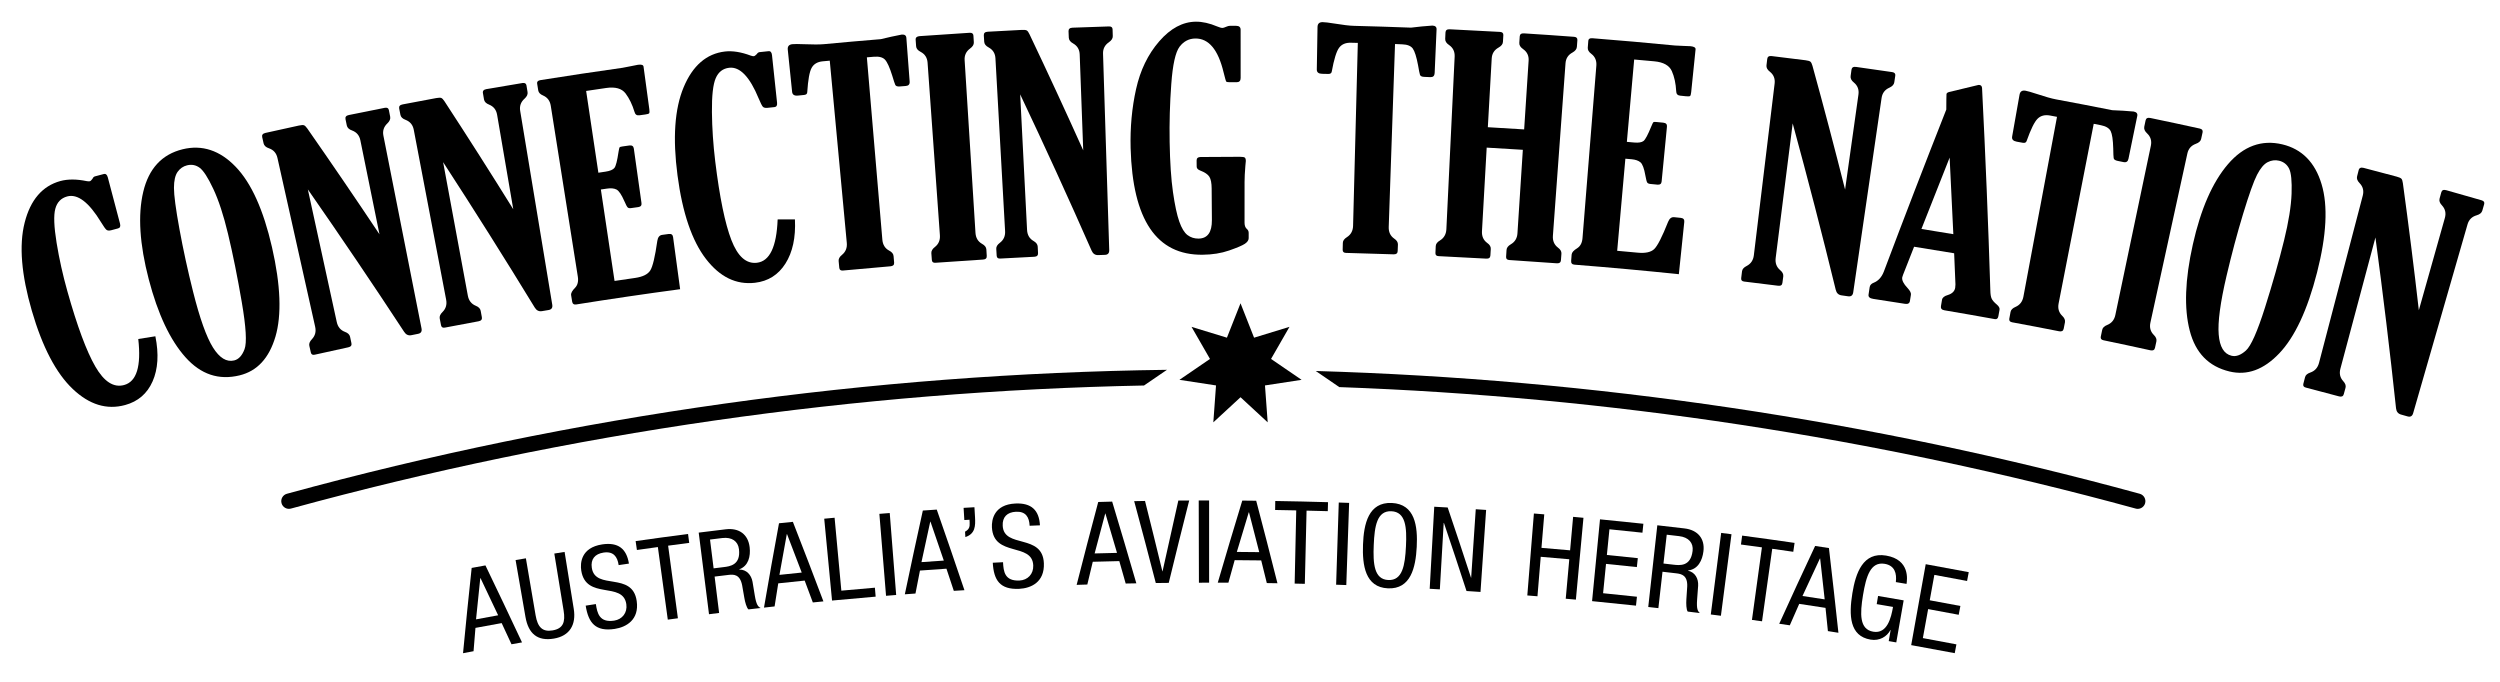<?xml version="1.0" encoding="utf-8"?>
<!-- Generator: Adobe Illustrator 15.0.0, SVG Export Plug-In . SVG Version: 6.00 Build 0)  -->
<!DOCTYPE svg PUBLIC "-//W3C//DTD SVG 1.1//EN" "http://www.w3.org/Graphics/SVG/1.1/DTD/svg11.dtd">
<svg version="1.1" id="Layer_1" xmlns="http://www.w3.org/2000/svg" xmlns:xlink="http://www.w3.org/1999/xlink" x="0px" y="0px"
	 width="115.5px" height="31.5px" viewBox="0 0 115.5 31.5" enable-background="new 0 0 115.5 31.5" xml:space="preserve">
<g>
	<path d="M7.178,15.536c0.166,0.821,0.122,1.516-0.128,2.083c-0.25,0.566-0.672,0.93-1.267,1.093
		c-0.85,0.233-1.654-0.013-2.422-0.741c-0.766-0.727-1.401-1.929-1.89-3.613c-0.483-1.663-0.598-3.02-0.332-4.071
		c0.266-1.051,0.818-1.694,1.649-1.923C3.132,8.27,3.54,8.271,4.011,8.369c0.065,0.01,0.113,0.012,0.141,0.004
		c0.034-0.009,0.074-0.049,0.124-0.117C4.297,8.202,4.333,8.168,4.379,8.15c0.138-0.037,0.275-0.073,0.413-0.109
		C4.884,8.016,4.946,8.067,4.98,8.193c0.188,0.713,0.376,1.427,0.565,2.14c0.031,0.123,0.002,0.195-0.089,0.219
		c-0.104,0.028-0.209,0.056-0.314,0.084c-0.101,0.027-0.174,0.02-0.223-0.018c-0.048-0.039-0.132-0.156-0.251-0.352
		c-0.562-0.925-1.085-1.322-1.566-1.19c-0.284,0.078-0.466,0.268-0.547,0.57c-0.082,0.303-0.061,0.828,0.06,1.574
		c0.122,0.746,0.287,1.488,0.496,2.229c0.454,1.618,0.886,2.78,1.292,3.483c0.405,0.704,0.849,0.988,1.331,0.856
		c0.579-0.158,0.796-0.865,0.654-2.126C6.649,15.619,6.914,15.577,7.178,15.536"/>
	<path d="M11.069,17.342c-0.96,0.234-1.79-0.042-2.499-0.835c-0.709-0.793-1.278-1.994-1.699-3.608
		c-0.42-1.614-0.509-2.959-0.254-4.034C6.872,7.789,7.48,7.13,8.438,6.896c0.897-0.22,1.718,0.049,2.446,0.805
		c0.73,0.756,1.287,1.998,1.682,3.72c0.402,1.757,0.452,3.135,0.16,4.131C12.431,16.548,11.883,17.143,11.069,17.342 M10.819,16.652
		c0.208-0.051,0.368-0.224,0.479-0.52c0.112-0.295,0.07-1.02-0.128-2.175c-0.197-1.154-0.409-2.207-0.636-3.155
		c-0.205-0.857-0.432-1.549-0.679-2.074C9.609,8.202,9.397,7.877,9.223,7.75c-0.174-0.127-0.367-0.164-0.58-0.112
		C8.464,7.681,8.318,7.783,8.206,7.939C8.094,8.097,8.037,8.344,8.037,8.68C8.036,9.016,8.12,9.652,8.291,10.587
		s0.38,1.898,0.629,2.888c0.31,1.234,0.616,2.093,0.919,2.579C10.144,16.539,10.469,16.738,10.819,16.652"/>
	<path d="M17.532,10.825c-0.294-1.447-0.589-2.894-0.883-4.342c-0.046-0.226-0.173-0.376-0.381-0.454
		c-0.143-0.049-0.223-0.126-0.246-0.233c-0.02-0.097-0.04-0.194-0.06-0.291c-0.021-0.103,0.032-0.167,0.16-0.192
		c0.551-0.113,1.103-0.224,1.656-0.332c0.107-0.021,0.171,0.015,0.188,0.107c0.02,0.102,0.04,0.204,0.06,0.305
		c0.021,0.102-0.023,0.205-0.13,0.308c-0.166,0.156-0.227,0.345-0.183,0.566c0.587,2.969,1.174,5.937,1.761,8.905
		c0.028,0.141-0.025,0.225-0.16,0.251c-0.102,0.021-0.205,0.042-0.307,0.062c-0.139,0.028-0.251-0.022-0.335-0.153
		c-1.448-2.208-2.932-4.403-4.45-6.582c0.445,2.042,0.891,4.085,1.336,6.127c0.049,0.228,0.177,0.38,0.38,0.456
		c0.134,0.048,0.212,0.124,0.235,0.226c0.021,0.098,0.042,0.198,0.063,0.297c0.022,0.1-0.026,0.165-0.146,0.19
		c-0.517,0.112-1.033,0.226-1.548,0.341c-0.102,0.023-0.162-0.011-0.182-0.104c-0.023-0.103-0.046-0.206-0.07-0.309
		c-0.021-0.096,0.019-0.198,0.121-0.304c0.15-0.159,0.2-0.35,0.149-0.574c-0.58-2.6-1.161-5.199-1.742-7.799
		c-0.051-0.224-0.18-0.372-0.39-0.445c-0.143-0.046-0.225-0.123-0.25-0.228c-0.021-0.096-0.043-0.193-0.065-0.29
		c-0.023-0.102,0.029-0.166,0.154-0.194c0.514-0.116,1.028-0.229,1.542-0.34c0.113-0.024,0.19-0.028,0.234-0.013
		c0.044,0.016,0.095,0.066,0.154,0.149C15.329,7.559,16.44,9.188,17.532,10.825"/>
	<path d="M23.713,9.668c-0.249-1.455-0.498-2.911-0.747-4.367c-0.039-0.227-0.16-0.381-0.366-0.466
		c-0.141-0.054-0.22-0.133-0.239-0.24c-0.017-0.098-0.033-0.196-0.05-0.293c-0.019-0.103,0.037-0.164,0.164-0.186
		c0.554-0.096,1.108-0.189,1.663-0.28c0.108-0.017,0.17,0.021,0.185,0.113c0.017,0.103,0.034,0.205,0.05,0.308
		c0.017,0.102-0.03,0.203-0.14,0.303c-0.17,0.151-0.237,0.338-0.201,0.56c0.494,2.985,0.988,5.97,1.482,8.956
		c0.024,0.143-0.033,0.224-0.168,0.247c-0.102,0.017-0.206,0.035-0.308,0.052c-0.14,0.023-0.25-0.031-0.331-0.163
		c-1.376-2.254-2.788-4.495-4.235-6.721c0.381,2.056,0.761,4.11,1.142,6.166c0.042,0.23,0.164,0.386,0.365,0.469
		c0.133,0.053,0.208,0.13,0.228,0.232c0.018,0.1,0.036,0.199,0.055,0.299c0.018,0.101-0.033,0.164-0.152,0.186
		c-0.52,0.095-1.038,0.193-1.556,0.292c-0.102,0.02-0.161-0.017-0.179-0.11c-0.02-0.103-0.04-0.208-0.06-0.311
		c-0.019-0.097,0.024-0.197,0.13-0.3c0.154-0.153,0.21-0.343,0.167-0.568c-0.499-2.617-0.998-5.233-1.496-7.85
		c-0.043-0.226-0.169-0.377-0.375-0.458c-0.141-0.051-0.222-0.128-0.242-0.234c-0.019-0.098-0.038-0.195-0.057-0.292
		c-0.019-0.102,0.034-0.166,0.161-0.189c0.517-0.1,1.033-0.196,1.55-0.292c0.113-0.021,0.19-0.022,0.234-0.005
		c0.044,0.017,0.093,0.07,0.149,0.155C21.616,6.334,22.675,7.998,23.713,9.668"/>
	<path d="M31.422,13.361c-1.601,0.214-3.199,0.45-4.796,0.704c-0.111,0.019-0.176-0.026-0.193-0.132
		c-0.016-0.099-0.031-0.196-0.047-0.293c-0.016-0.094,0.046-0.208,0.182-0.344c0.119-0.123,0.162-0.294,0.128-0.512
		c-0.417-2.631-0.833-5.263-1.25-7.894c-0.035-0.231-0.154-0.39-0.354-0.477c-0.135-0.056-0.209-0.134-0.226-0.237
		c-0.017-0.106-0.034-0.212-0.051-0.32c-0.013-0.084,0.039-0.136,0.156-0.155c1.262-0.201,2.525-0.391,3.79-0.569
		c0.069-0.01,0.198-0.034,0.389-0.075c0.17-0.037,0.278-0.059,0.322-0.064c0.163-0.023,0.25,0.006,0.26,0.087
		c0.089,0.655,0.178,1.311,0.267,1.966c0.014,0.103,0.01,0.166-0.009,0.188c-0.018,0.024-0.079,0.042-0.182,0.056
		c-0.09,0.012-0.18,0.024-0.271,0.037c-0.117,0.017-0.192-0.037-0.223-0.159c-0.103-0.34-0.241-0.624-0.414-0.853
		c-0.175-0.228-0.472-0.311-0.894-0.25c-0.309,0.045-0.617,0.09-0.926,0.137c0.188,1.26,0.377,2.519,0.565,3.778
		c0.11-0.018,0.221-0.034,0.333-0.05c0.206-0.03,0.341-0.088,0.409-0.173c0.066-0.083,0.129-0.329,0.188-0.732
		c0.022-0.131,0.037-0.204,0.05-0.219c0.012-0.015,0.055-0.029,0.127-0.039c0.106-0.015,0.213-0.03,0.319-0.045
		c0.125-0.018,0.196,0.029,0.212,0.141c0.118,0.84,0.237,1.679,0.354,2.52c0.015,0.106-0.034,0.168-0.148,0.185
		c-0.11,0.015-0.219,0.031-0.329,0.046c-0.072,0.011-0.124,0.001-0.158-0.028c-0.033-0.03-0.087-0.127-0.158-0.295
		c-0.132-0.303-0.254-0.481-0.365-0.536c-0.11-0.055-0.254-0.068-0.431-0.042c-0.096,0.014-0.191,0.029-0.288,0.042
		c0.211,1.409,0.422,2.817,0.632,4.225c0.316-0.047,0.633-0.093,0.949-0.139c0.352-0.051,0.584-0.164,0.699-0.342
		c0.115-0.178,0.223-0.634,0.328-1.371c0.026-0.167,0.099-0.259,0.222-0.276c0.102-0.014,0.204-0.027,0.305-0.042
		c0.119-0.016,0.186,0.032,0.201,0.144C31.207,11.756,31.315,12.559,31.422,13.361"/>
	<path d="M36.726,10.137c0.041,0.836-0.107,1.516-0.438,2.039c-0.331,0.522-0.799,0.817-1.407,0.888
		c-0.87,0.1-1.621-0.265-2.266-1.101c-0.644-0.836-1.086-2.121-1.314-3.86c-0.226-1.716-0.134-3.074,0.284-4.073
		c0.417-0.999,1.056-1.55,1.905-1.65c0.351-0.04,0.75,0.022,1.198,0.191c0.062,0.02,0.108,0.029,0.138,0.026
		c0.035-0.004,0.08-0.038,0.139-0.098c0.029-0.048,0.068-0.078,0.117-0.089c0.141-0.015,0.281-0.03,0.422-0.045
		c0.093-0.011,0.147,0.049,0.162,0.179c0.078,0.734,0.156,1.467,0.234,2.201c0.014,0.125-0.026,0.193-0.119,0.203
		c-0.107,0.012-0.214,0.022-0.321,0.034c-0.103,0.011-0.174-0.006-0.216-0.05c-0.042-0.046-0.106-0.174-0.195-0.386
		c-0.411-1-0.867-1.472-1.359-1.415c-0.29,0.033-0.499,0.193-0.623,0.48c-0.125,0.287-0.183,0.808-0.176,1.564
		c0.007,0.754,0.06,1.514,0.152,2.277c0.204,1.669,0.454,2.882,0.747,3.639c0.293,0.757,0.684,1.106,1.177,1.049
		c0.593-0.067,0.911-0.734,0.96-2.002C36.195,10.139,36.46,10.138,36.726,10.137"/>
	<path d="M40.049,2.649c0.239,2.809,0.478,5.618,0.716,8.427c0.02,0.233,0.124,0.4,0.312,0.501c0.129,0.066,0.198,0.15,0.206,0.254
		c0.009,0.101,0.017,0.202,0.026,0.303c0.008,0.103-0.049,0.159-0.17,0.169c-0.732,0.061-1.464,0.127-2.196,0.196
		c-0.103,0.01-0.159-0.032-0.168-0.126c-0.01-0.105-0.02-0.21-0.03-0.315c-0.009-0.099,0.043-0.194,0.158-0.286
		c0.167-0.138,0.24-0.322,0.219-0.549c-0.262-2.807-0.524-5.613-0.787-8.42c-0.108,0.009-0.216,0.02-0.325,0.03
		c-0.242,0.023-0.413,0.123-0.511,0.3c-0.1,0.176-0.167,0.552-0.204,1.125c-0.002,0.078-0.05,0.12-0.143,0.129
		c-0.096,0.01-0.191,0.019-0.286,0.029c-0.166,0.017-0.255-0.04-0.27-0.169c-0.066-0.651-0.133-1.303-0.201-1.954
		c-0.015-0.153,0.056-0.236,0.214-0.252c0.098-0.01,0.275-0.01,0.531,0.001c0.411,0.017,0.721,0.017,0.928-0.002
		c0.875-0.083,1.75-0.159,2.625-0.231c0.132-0.028,0.293-0.066,0.484-0.113c0.294-0.063,0.456-0.096,0.484-0.099
		c0.134-0.01,0.205,0.041,0.213,0.153c0.051,0.671,0.102,1.342,0.152,2.013c0.011,0.131-0.049,0.199-0.176,0.209
		c-0.093,0.007-0.186,0.015-0.278,0.022c-0.113,0.009-0.182-0.015-0.209-0.071c-0.026-0.057-0.074-0.2-0.142-0.43
		c-0.119-0.379-0.229-0.623-0.333-0.735c-0.102-0.111-0.274-0.156-0.51-0.137C40.271,2.63,40.159,2.64,40.049,2.649"/>
	<path d="M45.067,10.757c0.015,0.233,0.116,0.403,0.303,0.508c0.126,0.069,0.192,0.155,0.2,0.258
		c0.006,0.102,0.012,0.203,0.018,0.303c0.007,0.103-0.051,0.159-0.173,0.166c-0.733,0.045-1.466,0.095-2.198,0.148
		c-0.104,0.008-0.159-0.035-0.166-0.13c-0.008-0.105-0.016-0.21-0.023-0.316c-0.006-0.098,0.047-0.193,0.164-0.283
		c0.17-0.133,0.248-0.315,0.231-0.544c-0.189-2.657-0.379-5.313-0.569-7.971c-0.016-0.229-0.122-0.395-0.318-0.499
		c-0.133-0.067-0.205-0.154-0.212-0.262c-0.007-0.098-0.015-0.196-0.021-0.296c-0.009-0.103,0.053-0.159,0.181-0.17
		c0.771-0.055,1.544-0.107,2.316-0.155c0.108-0.006,0.166,0.038,0.172,0.132c0.006,0.103,0.013,0.207,0.019,0.31
		c0.006,0.104-0.053,0.199-0.176,0.288c-0.18,0.132-0.264,0.312-0.249,0.537C44.732,5.44,44.899,8.099,45.067,10.757"/>
	<path d="M50.045,6.947c-0.055-1.476-0.108-2.952-0.163-4.428c-0.008-0.23-0.108-0.4-0.301-0.51
		c-0.131-0.071-0.199-0.161-0.203-0.27c-0.004-0.099-0.008-0.198-0.012-0.297c-0.004-0.103,0.058-0.158,0.188-0.163
		c0.56-0.021,1.12-0.041,1.68-0.058c0.108-0.003,0.165,0.042,0.167,0.136c0.003,0.104,0.007,0.207,0.009,0.312
		c0.004,0.103-0.057,0.197-0.178,0.282c-0.188,0.127-0.279,0.304-0.272,0.528c0.096,3.025,0.19,6.049,0.286,9.074
		c0.004,0.143-0.062,0.217-0.198,0.221c-0.104,0.004-0.207,0.007-0.311,0.011c-0.141,0.005-0.243-0.063-0.305-0.206
		c-1.063-2.415-2.164-4.823-3.3-7.22c0.106,2.087,0.211,4.175,0.318,6.262c0.012,0.234,0.112,0.405,0.299,0.512
		c0.123,0.07,0.188,0.158,0.193,0.261c0.005,0.102,0.01,0.203,0.015,0.304c0.005,0.103-0.053,0.158-0.174,0.164
		c-0.524,0.025-1.05,0.054-1.575,0.083c-0.103,0.006-0.156-0.037-0.162-0.133c-0.006-0.105-0.012-0.211-0.019-0.316
		c-0.006-0.099,0.05-0.192,0.168-0.28c0.174-0.132,0.254-0.312,0.24-0.541c-0.149-2.66-0.297-5.319-0.446-7.979
		c-0.012-0.23-0.117-0.397-0.311-0.503c-0.133-0.07-0.202-0.158-0.208-0.265c-0.006-0.1-0.012-0.198-0.018-0.296
		c-0.006-0.104,0.055-0.16,0.183-0.167c0.523-0.03,1.046-0.058,1.569-0.084c0.115-0.006,0.191,0.003,0.232,0.026
		c0.041,0.023,0.083,0.081,0.126,0.174C48.412,3.365,49.238,5.153,50.045,6.947"/>
	<path d="M55.464,7.254c0.606-0.006,1.212-0.01,1.819-0.01c0.12,0,0.195,0.013,0.227,0.037c0.031,0.026,0.047,0.078,0.047,0.159
		c-0.001,0.036-0.008,0.115-0.022,0.236c-0.024,0.293-0.036,0.536-0.036,0.729c0,0.63,0,1.259-0.001,1.89
		c0.001,0.126,0.035,0.22,0.106,0.283c0.057,0.046,0.085,0.106,0.085,0.183c0,0.081,0,0.162,0,0.244
		c0,0.094-0.061,0.181-0.177,0.259c-0.118,0.079-0.36,0.181-0.727,0.309c-0.367,0.127-0.775,0.192-1.227,0.196
		c-2.124,0.022-3.231-1.603-3.323-4.925c-0.025-0.949,0.058-1.858,0.252-2.729c0.194-0.871,0.549-1.606,1.069-2.205
		c0.52-0.6,1.086-0.902,1.691-0.908c0.303-0.003,0.635,0.071,0.991,0.222c0.105,0.045,0.186,0.067,0.246,0.066
		c0.03,0,0.086-0.018,0.171-0.055c0.064-0.028,0.119-0.042,0.163-0.042c0.097,0,0.193,0,0.291,0c0.139,0,0.208,0.061,0.208,0.183
		c0.001,0.742,0.001,1.485,0.001,2.227c0,0.131-0.062,0.195-0.184,0.196c-0.103,0-0.206,0-0.308,0c-0.099,0-0.154-0.01-0.173-0.03
		c-0.017-0.02-0.058-0.162-0.123-0.427c-0.25-1.047-0.686-1.57-1.305-1.563c-0.295,0.003-0.538,0.13-0.729,0.38
		c-0.188,0.25-0.317,0.825-0.382,1.722c-0.067,0.898-0.091,1.792-0.076,2.683c0.016,0.935,0.067,1.704,0.153,2.307
		c0.086,0.604,0.184,1.059,0.292,1.365c0.108,0.307,0.235,0.515,0.381,0.625c0.146,0.11,0.315,0.164,0.508,0.162
		c0.416-0.004,0.622-0.289,0.618-0.855c-0.004-0.486-0.007-0.972-0.011-1.458c-0.001-0.252-0.037-0.433-0.105-0.543
		c-0.067-0.11-0.21-0.206-0.427-0.29c-0.106-0.04-0.16-0.1-0.16-0.181c0-0.095-0.002-0.189-0.003-0.284
		C55.284,7.308,55.344,7.255,55.464,7.254"/>
	<path d="M64.45,2.034c-0.097,2.817-0.193,5.635-0.291,8.452c-0.008,0.234,0.075,0.413,0.251,0.536
		c0.121,0.081,0.177,0.172,0.174,0.277c-0.003,0.1-0.007,0.201-0.012,0.303c-0.003,0.102-0.066,0.152-0.188,0.148
		c-0.733-0.026-1.467-0.048-2.201-0.066c-0.104-0.002-0.154-0.051-0.152-0.146c0.002-0.105,0.005-0.211,0.008-0.317
		c0.002-0.099,0.065-0.187,0.189-0.265c0.183-0.117,0.277-0.291,0.284-0.52c0.073-2.817,0.146-5.635,0.219-8.454
		c-0.108-0.002-0.217-0.005-0.326-0.008c-0.242-0.005-0.423,0.073-0.542,0.237c-0.12,0.164-0.233,0.528-0.336,1.094
		c-0.011,0.075-0.065,0.113-0.157,0.111c-0.095-0.002-0.191-0.003-0.287-0.006c-0.166-0.003-0.249-0.069-0.247-0.199
		c0.011-0.654,0.022-1.31,0.033-1.964c0.003-0.153,0.083-0.228,0.242-0.224c0.1,0.001,0.275,0.022,0.527,0.063
		c0.405,0.066,0.711,0.103,0.919,0.108c0.877,0.022,1.756,0.05,2.632,0.083c0.135-0.012,0.3-0.031,0.494-0.055
		c0.3-0.028,0.464-0.042,0.493-0.04c0.134,0.005,0.199,0.065,0.193,0.177c-0.03,0.673-0.059,1.345-0.088,2.017
		c-0.007,0.131-0.072,0.192-0.199,0.188c-0.094-0.005-0.187-0.008-0.279-0.012c-0.114-0.004-0.18-0.036-0.2-0.095
		c-0.019-0.059-0.049-0.208-0.089-0.443c-0.073-0.39-0.155-0.647-0.243-0.77c-0.089-0.123-0.252-0.188-0.489-0.196
		C64.672,2.042,64.561,2.038,64.45,2.034"/>
	<path d="M72.327,2.923c-0.194,2.656-0.388,5.313-0.583,7.97c-0.017,0.234,0.062,0.415,0.233,0.546
		c0.115,0.084,0.169,0.179,0.161,0.282c-0.007,0.101-0.015,0.202-0.023,0.303c-0.007,0.102-0.073,0.15-0.195,0.14
		c-0.73-0.054-1.461-0.104-2.192-0.151c-0.103-0.006-0.152-0.057-0.146-0.151c0.006-0.104,0.013-0.21,0.02-0.315
		c0.006-0.099,0.071-0.186,0.194-0.258c0.191-0.11,0.295-0.279,0.31-0.508c0.083-1.287,0.167-2.574,0.249-3.86
		c-0.556-0.036-1.113-0.07-1.67-0.101c-0.073,1.287-0.145,2.574-0.218,3.861c-0.013,0.234,0.066,0.414,0.24,0.542
		c0.119,0.082,0.173,0.176,0.167,0.279c-0.006,0.101-0.011,0.202-0.018,0.303c-0.007,0.103-0.07,0.151-0.192,0.144
		c-0.733-0.042-1.465-0.081-2.199-0.115c-0.104-0.004-0.154-0.054-0.148-0.148c0.005-0.105,0.009-0.211,0.014-0.316
		c0.005-0.1,0.069-0.187,0.196-0.261c0.184-0.114,0.283-0.285,0.295-0.514c0.127-2.661,0.255-5.321,0.383-7.982
		c0.01-0.23-0.076-0.407-0.257-0.532c-0.125-0.083-0.185-0.178-0.18-0.286c0.004-0.099,0.009-0.197,0.013-0.296
		c0.006-0.104,0.071-0.153,0.2-0.146c0.773,0.036,1.545,0.077,2.319,0.121c0.107,0.007,0.16,0.057,0.154,0.151
		c-0.005,0.104-0.012,0.207-0.018,0.311c-0.005,0.103-0.075,0.191-0.208,0.265c-0.194,0.11-0.3,0.278-0.311,0.502
		c-0.059,1.058-0.12,2.116-0.179,3.174c0.56,0.032,1.12,0.066,1.678,0.102c0.069-1.058,0.138-2.116,0.206-3.173
		c0.016-0.229-0.07-0.408-0.254-0.537c-0.123-0.085-0.184-0.181-0.176-0.288c0.006-0.099,0.012-0.198,0.019-0.297
		c0.006-0.103,0.073-0.151,0.202-0.142c0.77,0.048,1.541,0.102,2.31,0.159c0.109,0.008,0.158,0.06,0.152,0.154
		c-0.008,0.103-0.016,0.206-0.023,0.31c-0.008,0.103-0.075,0.19-0.203,0.262C72.45,2.533,72.343,2.699,72.327,2.923"/>
	<path d="M77.563,12.668c-1.605-0.167-3.212-0.313-4.82-0.44c-0.111-0.008-0.164-0.066-0.156-0.174
		c0.007-0.099,0.016-0.197,0.023-0.296c0.008-0.094,0.093-0.191,0.258-0.291c0.144-0.093,0.227-0.248,0.244-0.468
		c0.213-2.655,0.426-5.311,0.639-7.965c0.019-0.233-0.059-0.416-0.232-0.547c-0.117-0.085-0.171-0.18-0.164-0.283
		c0.008-0.108,0.017-0.215,0.025-0.323c0.006-0.085,0.069-0.124,0.188-0.115c1.271,0.101,2.542,0.212,3.812,0.336
		c0.068,0.007,0.201,0.014,0.395,0.019c0.174,0.004,0.283,0.008,0.328,0.013c0.162,0.017,0.24,0.065,0.232,0.146
		c-0.068,0.658-0.135,1.316-0.202,1.974c-0.011,0.104-0.028,0.164-0.052,0.181c-0.024,0.019-0.087,0.022-0.19,0.012
		c-0.09-0.01-0.181-0.019-0.271-0.028c-0.118-0.012-0.177-0.08-0.18-0.208c-0.019-0.354-0.085-0.663-0.201-0.925
		c-0.116-0.261-0.386-0.414-0.809-0.453c-0.31-0.029-0.621-0.057-0.931-0.084c-0.112,1.269-0.225,2.537-0.338,3.805
		c0.112,0.01,0.224,0.02,0.334,0.03c0.208,0.019,0.352-0.005,0.438-0.072c0.083-0.067,0.202-0.29,0.355-0.668
		c0.05-0.122,0.083-0.188,0.1-0.201c0.015-0.011,0.061-0.014,0.133-0.007c0.106,0.01,0.213,0.02,0.32,0.031
		c0.127,0.012,0.184,0.075,0.172,0.186c-0.082,0.844-0.165,1.688-0.246,2.533c-0.011,0.108-0.073,0.155-0.188,0.145
		c-0.11-0.01-0.22-0.021-0.33-0.032c-0.071-0.007-0.12-0.028-0.146-0.064c-0.026-0.037-0.054-0.144-0.086-0.324
		C75.96,7.782,75.883,7.579,75.79,7.5c-0.094-0.079-0.23-0.126-0.408-0.143c-0.097-0.008-0.193-0.017-0.29-0.025
		c-0.126,1.418-0.252,2.836-0.378,4.255c0.318,0.028,0.637,0.058,0.954,0.087c0.353,0.033,0.607-0.023,0.758-0.168
		c0.152-0.146,0.365-0.564,0.64-1.256c0.063-0.156,0.156-0.228,0.28-0.216c0.103,0.011,0.204,0.021,0.307,0.032
		c0.119,0.012,0.172,0.075,0.161,0.186C77.729,11.057,77.646,11.862,77.563,12.668"/>
	<path d="M85.243,8.757c0.206-1.462,0.411-2.924,0.617-4.387c0.032-0.228-0.037-0.413-0.208-0.555
		c-0.118-0.094-0.168-0.193-0.153-0.302c0.013-0.098,0.027-0.196,0.04-0.294c0.015-0.103,0.086-0.145,0.214-0.127
		c0.556,0.078,1.112,0.157,1.668,0.239c0.108,0.017,0.155,0.072,0.141,0.165c-0.015,0.103-0.03,0.205-0.046,0.307
		c-0.015,0.104-0.09,0.184-0.224,0.247c-0.209,0.091-0.329,0.25-0.362,0.472c-0.437,2.994-0.874,5.988-1.311,8.983
		c-0.021,0.143-0.099,0.203-0.235,0.184c-0.102-0.015-0.206-0.03-0.308-0.044c-0.141-0.021-0.229-0.106-0.265-0.256
		c-0.625-2.565-1.289-5.128-1.989-7.688c-0.262,2.074-0.523,4.147-0.786,6.22c-0.029,0.232,0.041,0.418,0.205,0.557
		c0.111,0.091,0.158,0.188,0.146,0.292c-0.014,0.1-0.026,0.201-0.04,0.301c-0.013,0.103-0.08,0.146-0.2,0.13
		c-0.522-0.066-1.046-0.131-1.568-0.193c-0.102-0.012-0.147-0.065-0.136-0.159c0.012-0.105,0.025-0.21,0.038-0.315
		c0.012-0.098,0.082-0.18,0.214-0.246c0.193-0.1,0.304-0.263,0.332-0.491c0.32-2.645,0.64-5.288,0.96-7.933
		c0.028-0.228-0.044-0.411-0.217-0.549c-0.119-0.091-0.172-0.191-0.159-0.297c0.012-0.099,0.023-0.197,0.035-0.295
		c0.012-0.104,0.08-0.147,0.209-0.132c0.521,0.062,1.042,0.127,1.562,0.193c0.113,0.014,0.187,0.037,0.224,0.066
		c0.036,0.03,0.067,0.094,0.095,0.192C84.261,4.944,84.762,6.85,85.243,8.757"/>
	<path d="M89.919,5.06c0.001-0.154,0.003-0.31,0.003-0.464c0.001-0.149,0.003-0.234,0.006-0.251c0.007-0.044,0.05-0.076,0.129-0.096
		C90.5,4.14,90.945,4.033,91.39,3.928c0.02-0.005,0.043-0.006,0.068-0.001c0.069,0.011,0.106,0.057,0.113,0.141
		c0.158,3.12,0.286,6.239,0.383,9.355c0.003,0.17,0.023,0.294,0.061,0.374c0.035,0.08,0.116,0.172,0.242,0.277
		c0.095,0.082,0.138,0.163,0.121,0.242c-0.017,0.098-0.034,0.195-0.053,0.292c-0.019,0.106-0.073,0.151-0.161,0.136
		c-0.775-0.141-1.552-0.276-2.33-0.408c-0.126-0.021-0.179-0.085-0.162-0.191c0.016-0.098,0.033-0.196,0.049-0.293
		c0.017-0.102,0.107-0.176,0.269-0.222c0.199-0.062,0.313-0.173,0.34-0.333c0.007-0.045,0.01-0.096,0.012-0.156
		c-0.019-0.48-0.04-0.96-0.06-1.44c-0.617-0.104-1.234-0.205-1.851-0.302c-0.169,0.43-0.339,0.862-0.508,1.292
		c-0.023,0.056-0.036,0.098-0.04,0.124c-0.021,0.133,0.061,0.297,0.244,0.489c0.119,0.128,0.171,0.232,0.158,0.312
		c-0.016,0.098-0.032,0.195-0.047,0.293c-0.017,0.106-0.094,0.149-0.229,0.127c-0.486-0.078-0.974-0.152-1.461-0.227
		c-0.164-0.024-0.237-0.09-0.221-0.196c0.017-0.116,0.035-0.232,0.052-0.348c0.015-0.093,0.078-0.162,0.188-0.204
		c0.208-0.082,0.364-0.252,0.465-0.509C87.973,10.051,88.936,7.552,89.919,5.06 M90.073,7.281c-0.438,1.098-0.873,2.197-1.303,3.297
		c0.492,0.078,0.983,0.158,1.474,0.241C90.191,9.64,90.134,8.46,90.073,7.281"/>
	<path d="M96.73,5.72c-0.541,2.767-1.081,5.534-1.622,8.3c-0.045,0.229,0.01,0.418,0.164,0.569c0.106,0.099,0.147,0.198,0.129,0.301
		c-0.02,0.099-0.04,0.198-0.059,0.298c-0.021,0.101-0.091,0.14-0.212,0.117c-0.723-0.143-1.447-0.282-2.171-0.415
		c-0.103-0.02-0.146-0.075-0.129-0.168c0.02-0.104,0.039-0.208,0.058-0.312c0.019-0.097,0.095-0.174,0.23-0.231
		c0.199-0.087,0.32-0.244,0.363-0.468c0.518-2.771,1.035-5.542,1.553-8.313c-0.108-0.021-0.215-0.041-0.322-0.061
		c-0.239-0.043-0.431,0.005-0.575,0.148c-0.145,0.143-0.313,0.485-0.506,1.027c-0.023,0.073-0.082,0.101-0.174,0.085
		c-0.095-0.017-0.189-0.034-0.283-0.051c-0.165-0.03-0.236-0.108-0.213-0.236c0.114-0.645,0.229-1.29,0.342-1.934
		c0.027-0.151,0.119-0.212,0.276-0.185c0.098,0.018,0.268,0.067,0.512,0.147c0.393,0.13,0.69,0.215,0.896,0.253
		c0.867,0.161,1.731,0.327,2.597,0.5c0.136,0.009,0.303,0.017,0.498,0.024c0.302,0.02,0.468,0.032,0.496,0.038
		c0.133,0.028,0.188,0.096,0.164,0.206c-0.136,0.659-0.271,1.318-0.406,1.977c-0.026,0.127-0.102,0.179-0.228,0.153
		c-0.091-0.019-0.183-0.037-0.274-0.056c-0.11-0.023-0.172-0.064-0.182-0.126c-0.01-0.062-0.017-0.212-0.02-0.451
		c-0.011-0.398-0.051-0.664-0.119-0.8c-0.07-0.135-0.22-0.226-0.454-0.272C96.949,5.764,96.839,5.742,96.73,5.72"/>
	<path d="M99.35,14.898c-0.051,0.229,0.001,0.419,0.152,0.572c0.105,0.101,0.145,0.202,0.123,0.304
		c-0.021,0.099-0.043,0.197-0.065,0.297c-0.022,0.101-0.094,0.138-0.214,0.112c-0.721-0.159-1.442-0.313-2.165-0.463
		c-0.102-0.021-0.144-0.078-0.124-0.171c0.021-0.103,0.043-0.207,0.065-0.31c0.019-0.098,0.098-0.173,0.234-0.227
		c0.202-0.083,0.327-0.236,0.373-0.46c0.547-2.606,1.094-5.214,1.641-7.821c0.046-0.225-0.01-0.413-0.171-0.566
		c-0.111-0.102-0.155-0.205-0.134-0.31c0.021-0.097,0.041-0.194,0.061-0.291c0.021-0.102,0.095-0.139,0.222-0.113
		c0.762,0.158,1.521,0.321,2.281,0.488c0.106,0.024,0.15,0.082,0.131,0.174c-0.022,0.102-0.046,0.202-0.067,0.304
		c-0.021,0.101-0.104,0.178-0.249,0.229c-0.211,0.078-0.341,0.228-0.388,0.448C100.488,9.694,99.919,12.296,99.35,14.898"/>
	<path d="M103.004,17.163c-0.962-0.231-1.572-0.856-1.838-1.886c-0.267-1.029-0.221-2.358,0.144-3.986
		c0.365-1.627,0.901-2.864,1.62-3.703c0.718-0.839,1.561-1.146,2.519-0.917c0.899,0.216,1.505,0.83,1.807,1.835
		c0.304,1.006,0.23,2.366-0.207,4.078c-0.446,1.747-1.033,2.994-1.751,3.745C104.58,17.082,103.819,17.358,103.004,17.163
		 M103.098,16.436c0.208,0.051,0.43-0.031,0.664-0.242c0.234-0.21,0.529-0.875,0.883-1.993c0.353-1.117,0.646-2.149,0.879-3.097
		c0.211-0.855,0.325-1.574,0.347-2.154c0.02-0.58-0.019-0.967-0.115-1.16c-0.096-0.192-0.252-0.314-0.464-0.365
		c-0.18-0.043-0.356-0.02-0.527,0.068c-0.173,0.088-0.335,0.283-0.489,0.581s-0.369,0.902-0.646,1.812
		c-0.277,0.91-0.529,1.862-0.763,2.856c-0.29,1.239-0.411,2.143-0.363,2.713C102.55,16.025,102.746,16.351,103.098,16.436"/>
	<path d="M111.75,14.333c0.401-1.421,0.802-2.842,1.203-4.264c0.062-0.222,0.019-0.414-0.133-0.579
		c-0.104-0.108-0.141-0.214-0.111-0.319c0.026-0.095,0.053-0.19,0.079-0.287c0.028-0.1,0.104-0.132,0.229-0.097
		c0.546,0.152,1.089,0.308,1.632,0.466c0.107,0.031,0.145,0.092,0.119,0.182c-0.029,0.099-0.059,0.199-0.086,0.298
		c-0.029,0.1-0.115,0.171-0.258,0.213c-0.221,0.062-0.361,0.203-0.424,0.419c-0.837,2.907-1.674,5.815-2.512,8.723
		c-0.039,0.138-0.127,0.188-0.258,0.15c-0.102-0.028-0.202-0.057-0.304-0.086c-0.136-0.039-0.213-0.135-0.229-0.29
		c-0.28-2.627-0.598-5.258-0.952-7.891c-0.539,2.019-1.078,4.038-1.617,6.058c-0.062,0.226-0.018,0.419,0.129,0.58
		c0.098,0.105,0.133,0.208,0.106,0.308c-0.026,0.098-0.054,0.196-0.08,0.293c-0.026,0.1-0.1,0.134-0.218,0.103
		c-0.512-0.138-1.023-0.274-1.537-0.407c-0.1-0.025-0.137-0.084-0.113-0.176c0.025-0.103,0.053-0.205,0.079-0.306
		c0.024-0.097,0.107-0.167,0.248-0.215c0.205-0.072,0.337-0.219,0.396-0.441c0.674-2.577,1.349-5.154,2.022-7.731
		c0.058-0.222,0.011-0.413-0.144-0.574c-0.106-0.108-0.146-0.212-0.118-0.317c0.023-0.096,0.049-0.192,0.073-0.287
		c0.026-0.101,0.103-0.135,0.228-0.103c0.511,0.133,1.021,0.268,1.531,0.405c0.111,0.03,0.182,0.062,0.215,0.096
		c0.031,0.035,0.055,0.103,0.068,0.204C111.281,10.419,111.527,12.377,111.75,14.333"/>
	<path d="M21.791,26.238c0.212-0.039,0.424-0.078,0.636-0.116c0.57,1.184,1.134,2.369,1.69,3.557
		c-0.162,0.028-0.324,0.057-0.486,0.086c-0.151-0.326-0.302-0.652-0.454-0.978c-0.404,0.071-0.807,0.146-1.211,0.221
		c-0.03,0.359-0.06,0.719-0.088,1.078c-0.162,0.03-0.324,0.061-0.486,0.092C21.517,28.865,21.65,27.551,21.791,26.238
		 M21.993,28.614c0.34-0.063,0.681-0.126,1.021-0.188c-0.271-0.572-0.542-1.146-0.814-1.717c-0.004,0.001-0.007,0.001-0.011,0.002
		C22.121,27.345,22.056,27.979,21.993,28.614"/>
	<path d="M23.82,25.875c0.159-0.027,0.317-0.055,0.476-0.081c0.149,0.877,0.299,1.754,0.449,2.633
		c0.094,0.549,0.317,0.776,0.779,0.698c0.499-0.082,0.601-0.39,0.515-0.915c-0.144-0.878-0.287-1.757-0.43-2.636
		c0.158-0.026,0.316-0.052,0.475-0.076c0.141,0.878,0.283,1.758,0.424,2.636c0.115,0.72-0.18,1.246-0.92,1.369
		c-0.755,0.127-1.176-0.226-1.311-0.997C24.124,27.628,23.972,26.751,23.82,25.875"/>
	<path d="M28.582,26.108c-0.058-0.395-0.245-0.647-0.698-0.579c-0.401,0.061-0.604,0.308-0.542,0.708
		c0.162,1.054,1.875,0.151,2.074,1.529c0.123,0.868-0.481,1.208-1.016,1.29c-0.884,0.134-1.215-0.276-1.341-1.075
		c0.157-0.024,0.313-0.049,0.47-0.073c0.064,0.421,0.162,0.868,0.846,0.765c0.371-0.057,0.619-0.361,0.561-0.762
		c-0.157-1.065-1.866-0.176-2.082-1.551c-0.054-0.345-0.013-1.06,0.968-1.209c0.737-0.11,1.125,0.199,1.235,0.887
		C28.897,26.061,28.74,26.084,28.582,26.108"/>
	<path d="M31.319,28.564c-0.155,0.021-0.312,0.041-0.467,0.063c-0.153-1.118-0.306-2.235-0.459-3.353
		c-0.323,0.045-0.645,0.09-0.968,0.135c-0.019-0.137-0.039-0.272-0.059-0.41c0.807-0.115,1.614-0.226,2.422-0.329
		c0.018,0.137,0.036,0.274,0.053,0.412c-0.324,0.041-0.649,0.085-0.974,0.128C31.018,26.329,31.169,27.446,31.319,28.564"/>
	<path d="M32.28,24.607c0.417-0.052,0.835-0.104,1.253-0.154c0.608-0.072,1.032,0.232,1.101,0.83
		c0.047,0.413-0.05,0.862-0.482,1.021c0,0.003,0.001,0.007,0.001,0.009c0.338-0.002,0.557,0.247,0.614,0.567
		c0.035,0.214,0.071,0.428,0.106,0.641c0.069,0.415,0.151,0.514,0.271,0.569c-0.188,0.021-0.376,0.042-0.564,0.064
		c-0.089-0.07-0.16-0.346-0.191-0.529c-0.034-0.194-0.067-0.389-0.102-0.583c-0.099-0.513-0.391-0.511-0.633-0.481
		c-0.213,0.025-0.426,0.052-0.639,0.077c0.07,0.561,0.139,1.12,0.208,1.68c-0.156,0.02-0.311,0.039-0.467,0.059
		C32.598,27.12,32.438,25.864,32.28,24.607 M32.969,26.258c0.156-0.02,0.312-0.039,0.467-0.058c0.279-0.033,0.79-0.095,0.705-0.823
		c-0.043-0.37-0.324-0.573-0.769-0.52c-0.189,0.023-0.379,0.047-0.569,0.07C32.858,25.372,32.913,25.815,32.969,26.258"/>
	<path d="M35.99,24.175c0.213-0.023,0.427-0.045,0.641-0.066c0.478,1.223,0.948,2.448,1.411,3.675
		c-0.163,0.017-0.327,0.032-0.489,0.049c-0.125-0.338-0.251-0.674-0.377-1.01c-0.407,0.041-0.814,0.083-1.221,0.128
		c-0.057,0.355-0.113,0.711-0.169,1.066c-0.164,0.019-0.327,0.036-0.49,0.055C35.518,26.773,35.75,25.474,35.99,24.175
		 M36.01,26.559c0.343-0.037,0.687-0.073,1.03-0.107c-0.226-0.593-0.451-1.185-0.679-1.775c-0.004,0.001-0.007,0.001-0.011,0.002
		C36.235,25.305,36.122,25.932,36.01,26.559"/>
	<path d="M38.079,23.964c0.16-0.015,0.319-0.029,0.479-0.045c0.104,1.123,0.208,2.246,0.312,3.369
		c0.517-0.048,1.033-0.094,1.55-0.137c0.011,0.138,0.022,0.275,0.035,0.414c-0.672,0.056-1.344,0.116-2.015,0.18
		C38.319,26.486,38.199,25.225,38.079,23.964"/>
	<path d="M40.627,23.74c0.16-0.013,0.319-0.025,0.479-0.038c0.099,1.262,0.198,2.523,0.297,3.786
		c-0.156,0.012-0.312,0.025-0.468,0.038C40.833,26.264,40.73,25.001,40.627,23.74"/>
	<path d="M42.635,23.587c0.214-0.016,0.429-0.03,0.643-0.044c0.433,1.239,0.86,2.481,1.279,3.724c-0.164,0.01-0.327,0.02-0.491,0.03
		c-0.113-0.341-0.226-0.682-0.34-1.023c-0.408,0.027-0.815,0.056-1.224,0.086c-0.07,0.353-0.139,0.706-0.207,1.061
		c-0.164,0.012-0.328,0.024-0.492,0.036C42.073,26.167,42.351,24.876,42.635,23.587 M42.572,25.97
		c0.344-0.024,0.688-0.048,1.032-0.071c-0.203-0.6-0.409-1.198-0.616-1.798c-0.003,0.001-0.007,0.001-0.011,0.001
		C42.841,24.725,42.706,25.348,42.572,25.97"/>
	<path d="M44.518,23.463c0.167-0.01,0.334-0.02,0.501-0.029c0.009,0.154,0.018,0.309,0.027,0.462
		c0.023,0.404,0.011,0.767-0.446,0.917c-0.005-0.084-0.01-0.168-0.015-0.25c0.184-0.102,0.226-0.211,0.213-0.424
		c-0.002-0.042-0.004-0.085-0.007-0.127c-0.08,0.005-0.159,0.01-0.239,0.014C44.541,23.839,44.529,23.652,44.518,23.463"/>
	<path d="M47.569,24.29c-0.019-0.398-0.177-0.67-0.634-0.647c-0.402,0.02-0.632,0.243-0.61,0.648
		c0.055,1.064,1.845,0.343,1.902,1.733c0.035,0.877-0.599,1.153-1.139,1.18c-0.89,0.043-1.178-0.399-1.222-1.206
		c0.158-0.008,0.315-0.018,0.474-0.024c0.022,0.425,0.071,0.879,0.762,0.846c0.374-0.018,0.651-0.296,0.634-0.699
		c-0.047-1.076-1.834-0.366-1.909-1.755c-0.019-0.351,0.096-1.057,1.084-1.104c0.742-0.035,1.096,0.312,1.135,1.008
		C47.887,24.275,47.728,24.282,47.569,24.29"/>
	<path d="M50.738,23.192c0.215-0.007,0.429-0.012,0.644-0.018c0.379,1.258,0.752,2.516,1.117,3.776
		c-0.164,0.003-0.328,0.005-0.492,0.009c-0.098-0.345-0.196-0.69-0.295-1.036c-0.409,0.009-0.817,0.02-1.226,0.031
		c-0.084,0.351-0.169,0.7-0.252,1.051c-0.164,0.005-0.328,0.01-0.493,0.016C50.065,25.744,50.398,24.467,50.738,23.192
		 M50.572,25.569c0.345-0.01,0.689-0.018,1.034-0.026c-0.177-0.607-0.356-1.216-0.537-1.822l-0.007,0.001
		C50.895,24.336,50.732,24.953,50.572,25.569"/>
	<path d="M52.399,23.153c0.167-0.003,0.334-0.006,0.501-0.009c0.272,1.083,0.539,2.166,0.802,3.251h0.008
		c0.241-1.09,0.483-2.18,0.729-3.269c0.167-0.001,0.335-0.003,0.502-0.003c-0.322,1.268-0.636,2.536-0.945,3.806
		c-0.199,0.002-0.399,0.004-0.598,0.007C53.073,25.674,52.739,24.413,52.399,23.153"/>
	<path d="M55.381,23.122c0.16-0.001,0.32-0.001,0.48-0.001c0,1.267,0,2.533,0,3.799c-0.157,0-0.313,0.001-0.471,0.001
		C55.387,25.655,55.384,24.388,55.381,23.122"/>
	<path d="M57.393,23.127c0.214,0.002,0.429,0.004,0.643,0.007c0.334,1.27,0.663,2.541,0.982,3.812
		c-0.163-0.003-0.327-0.005-0.491-0.008c-0.085-0.349-0.172-0.698-0.259-1.047c-0.409-0.005-0.817-0.009-1.226-0.012
		c-0.097,0.348-0.193,0.694-0.29,1.041c-0.164-0.001-0.327-0.001-0.491-0.001C56.63,25.655,57.008,24.39,57.393,23.127
		 M57.142,25.499c0.345,0.002,0.689,0.006,1.035,0.01c-0.156-0.613-0.313-1.227-0.473-1.84h-0.011
		C57.508,24.278,57.324,24.887,57.142,25.499"/>
	<path d="M60.283,26.973c-0.156-0.003-0.313-0.008-0.47-0.011c0.024-1.127,0.048-2.255,0.073-3.382
		c-0.325-0.007-0.65-0.014-0.975-0.019c0.002-0.14,0.004-0.277,0.006-0.415c0.813,0.013,1.626,0.031,2.438,0.055
		c-0.004,0.14-0.007,0.277-0.012,0.415c-0.327-0.009-0.653-0.019-0.98-0.025C60.338,24.718,60.31,25.846,60.283,26.973"/>
	<path d="M61.851,23.217c0.16,0.005,0.32,0.011,0.479,0.017c-0.043,1.265-0.087,2.53-0.131,3.796
		c-0.156-0.006-0.313-0.011-0.47-0.016C61.77,25.749,61.811,24.483,61.851,23.217"/>
	<path d="M65.453,25.269c-0.05,0.957-0.28,1.96-1.33,1.912c-1.051-0.047-1.188-1.066-1.152-2.023
		c0.036-0.956,0.253-1.968,1.33-1.921C65.377,23.287,65.503,24.313,65.453,25.269 M63.467,25.177
		c-0.038,0.877,0.02,1.591,0.672,1.62c0.654,0.03,0.774-0.677,0.816-1.554c0.045-0.876-0.008-1.594-0.673-1.624
		C63.618,23.59,63.504,24.299,63.467,25.177"/>
	<path d="M66.262,23.411c0.207,0.012,0.414,0.023,0.621,0.035c0.367,1.081,0.726,2.162,1.078,3.244c0.003,0,0.007,0,0.007,0
		c0.072-1.054,0.142-2.108,0.212-3.163c0.159,0.01,0.319,0.021,0.479,0.032c-0.086,1.263-0.173,2.526-0.26,3.789
		c-0.215-0.015-0.43-0.029-0.646-0.043c-0.341-1.049-0.688-2.097-1.043-3.145c0,0-0.008,0-0.011,0
		c-0.06,1.022-0.119,2.046-0.178,3.069c-0.157-0.01-0.313-0.019-0.469-0.027C66.122,25.939,66.191,24.674,66.262,23.411"/>
	<path d="M72.806,27.703c-0.157-0.014-0.312-0.029-0.469-0.042c0.055-0.608,0.109-1.215,0.164-1.823
		c-0.439-0.039-0.879-0.077-1.319-0.114c-0.05,0.608-0.101,1.217-0.151,1.824c-0.156-0.013-0.312-0.026-0.469-0.038
		c0.102-1.263,0.203-2.524,0.304-3.786c0.159,0.013,0.318,0.026,0.479,0.039c-0.043,0.516-0.086,1.032-0.129,1.548
		c0.441,0.037,0.882,0.074,1.323,0.114c0.046-0.516,0.093-1.031,0.139-1.547c0.159,0.014,0.319,0.029,0.478,0.044
		C73.039,25.182,72.922,26.443,72.806,27.703"/>
	<path d="M73.92,23.993c0.668,0.064,1.337,0.134,2.004,0.205c-0.014,0.138-0.03,0.275-0.043,0.413
		c-0.508-0.055-1.017-0.107-1.525-0.158c-0.039,0.396-0.078,0.791-0.118,1.187c0.477,0.047,0.953,0.096,1.429,0.147
		c-0.015,0.137-0.029,0.274-0.044,0.412c-0.475-0.052-0.95-0.101-1.425-0.147c-0.045,0.451-0.09,0.904-0.135,1.355
		c0.522,0.052,1.043,0.104,1.564,0.162c-0.015,0.138-0.03,0.275-0.044,0.412c-0.676-0.073-1.352-0.142-2.029-0.208
		C73.676,26.514,73.798,25.253,73.92,23.993"/>
	<path d="M76.568,24.268c0.418,0.047,0.836,0.095,1.254,0.145c0.61,0.071,0.952,0.467,0.876,1.063
		c-0.051,0.413-0.249,0.827-0.708,0.879c0,0.003,0,0.007-0.001,0.011c0.329,0.077,0.484,0.369,0.465,0.694
		c-0.016,0.217-0.031,0.433-0.048,0.648c-0.03,0.419,0.027,0.533,0.13,0.615c-0.188-0.023-0.375-0.045-0.563-0.068
		c-0.07-0.089-0.074-0.373-0.063-0.56c0.013-0.196,0.025-0.394,0.039-0.59c0.026-0.522-0.262-0.59-0.502-0.617
		c-0.212-0.025-0.426-0.05-0.639-0.074c-0.064,0.561-0.127,1.121-0.191,1.682c-0.157-0.018-0.312-0.036-0.468-0.053
		C76.289,26.785,76.429,25.526,76.568,24.268 M76.852,26.035c0.156,0.018,0.312,0.035,0.468,0.054
		c0.28,0.031,0.791,0.094,0.878-0.636c0.044-0.369-0.181-0.633-0.626-0.684c-0.189-0.022-0.38-0.045-0.569-0.066
		C76.952,25.146,76.901,25.59,76.852,26.035"/>
	<path d="M79.518,24.62c0.159,0.021,0.318,0.04,0.477,0.062c-0.163,1.255-0.327,2.511-0.489,3.766
		c-0.155-0.02-0.311-0.04-0.467-0.059C79.199,27.131,79.359,25.875,79.518,24.62"/>
	<path d="M81.406,28.704c-0.155-0.021-0.312-0.043-0.466-0.064c0.153-1.117,0.307-2.234,0.461-3.352
		c-0.323-0.044-0.646-0.089-0.969-0.131c0.018-0.138,0.036-0.274,0.055-0.412c0.808,0.107,1.614,0.22,2.422,0.337
		c-0.02,0.138-0.041,0.274-0.06,0.411c-0.324-0.047-0.648-0.094-0.972-0.139C81.72,26.47,81.562,27.587,81.406,28.704"/>
	<path d="M83.859,25.223c0.212,0.032,0.425,0.064,0.638,0.097c0.152,1.305,0.298,2.609,0.438,3.914
		c-0.162-0.025-0.325-0.052-0.486-0.077c-0.037-0.357-0.073-0.715-0.11-1.073c-0.405-0.062-0.81-0.124-1.215-0.185
		c-0.146,0.33-0.291,0.66-0.435,0.99c-0.164-0.024-0.326-0.049-0.489-0.071C82.745,27.617,83.297,26.418,83.859,25.223
		 M83.275,27.535c0.341,0.051,0.684,0.104,1.025,0.156c-0.068-0.63-0.138-1.26-0.209-1.889c0,0-0.007-0.002-0.01-0.002
		C83.81,26.378,83.542,26.956,83.275,27.535"/>
	<path d="M87.588,26.893c0.047-0.396-0.045-0.764-0.514-0.844c-0.659-0.11-0.859,0.58-1.003,1.445
		c-0.143,0.866-0.171,1.583,0.474,1.691c0.646,0.109,0.827-0.646,0.912-1.145c-0.25-0.043-0.501-0.086-0.753-0.129
		c0.021-0.126,0.043-0.251,0.063-0.377c0.395,0.066,0.788,0.134,1.182,0.203c-0.114,0.647-0.228,1.295-0.341,1.943
		c-0.116-0.021-0.232-0.04-0.349-0.061c0.03-0.17,0.059-0.339,0.088-0.509c-0.003-0.001-0.007-0.001-0.011-0.001
		c-0.157,0.302-0.502,0.512-0.914,0.442c-0.982-0.164-1.005-1.131-0.843-2.14c0.153-0.945,0.494-1.922,1.559-1.743
		c1.108,0.189,0.973,1.113,0.944,1.308C87.917,26.95,87.753,26.921,87.588,26.893"/>
	<path d="M88.968,26.066c0.663,0.119,1.327,0.241,1.988,0.368c-0.026,0.135-0.052,0.271-0.077,0.407
		c-0.504-0.096-1.008-0.189-1.512-0.281c-0.071,0.391-0.141,0.781-0.213,1.173c0.473,0.085,0.945,0.173,1.416,0.263
		c-0.025,0.136-0.051,0.271-0.078,0.407c-0.47-0.089-0.94-0.177-1.412-0.263c-0.082,0.447-0.163,0.894-0.244,1.34
		c0.517,0.095,1.034,0.19,1.55,0.29c-0.025,0.135-0.052,0.271-0.077,0.406c-0.669-0.127-1.34-0.251-2.012-0.371
		C88.521,28.559,88.745,27.312,88.968,26.066"/>
	<path d="M98.856,22.812c-12.466-3.411-25.249-5.298-38.067-5.672l1.086,0.744c12.391,0.446,24.741,2.314,36.793,5.612
		c0.031,0.009,0.063,0.013,0.094,0.013c0.156,0,0.299-0.103,0.343-0.262C99.156,23.059,99.045,22.864,98.856,22.812"/>
	<path d="M13.007,23.247c0.051,0.189,0.247,0.301,0.435,0.249c12.902-3.53,26.144-5.423,39.412-5.686l1.06-0.725
		c-13.685,0.18-27.353,2.086-40.659,5.727C13.066,22.864,12.956,23.058,13.007,23.247"/>
	<polygon points="60.133,17.548 58.722,16.583 59.574,15.1 57.938,15.601 57.312,14.011 56.684,15.601 55.049,15.101 55.901,16.583 
		54.49,17.548 56.18,17.807 56.056,19.512 57.312,18.352 58.567,19.512 58.442,17.807 	"/>
</g>
</svg>
